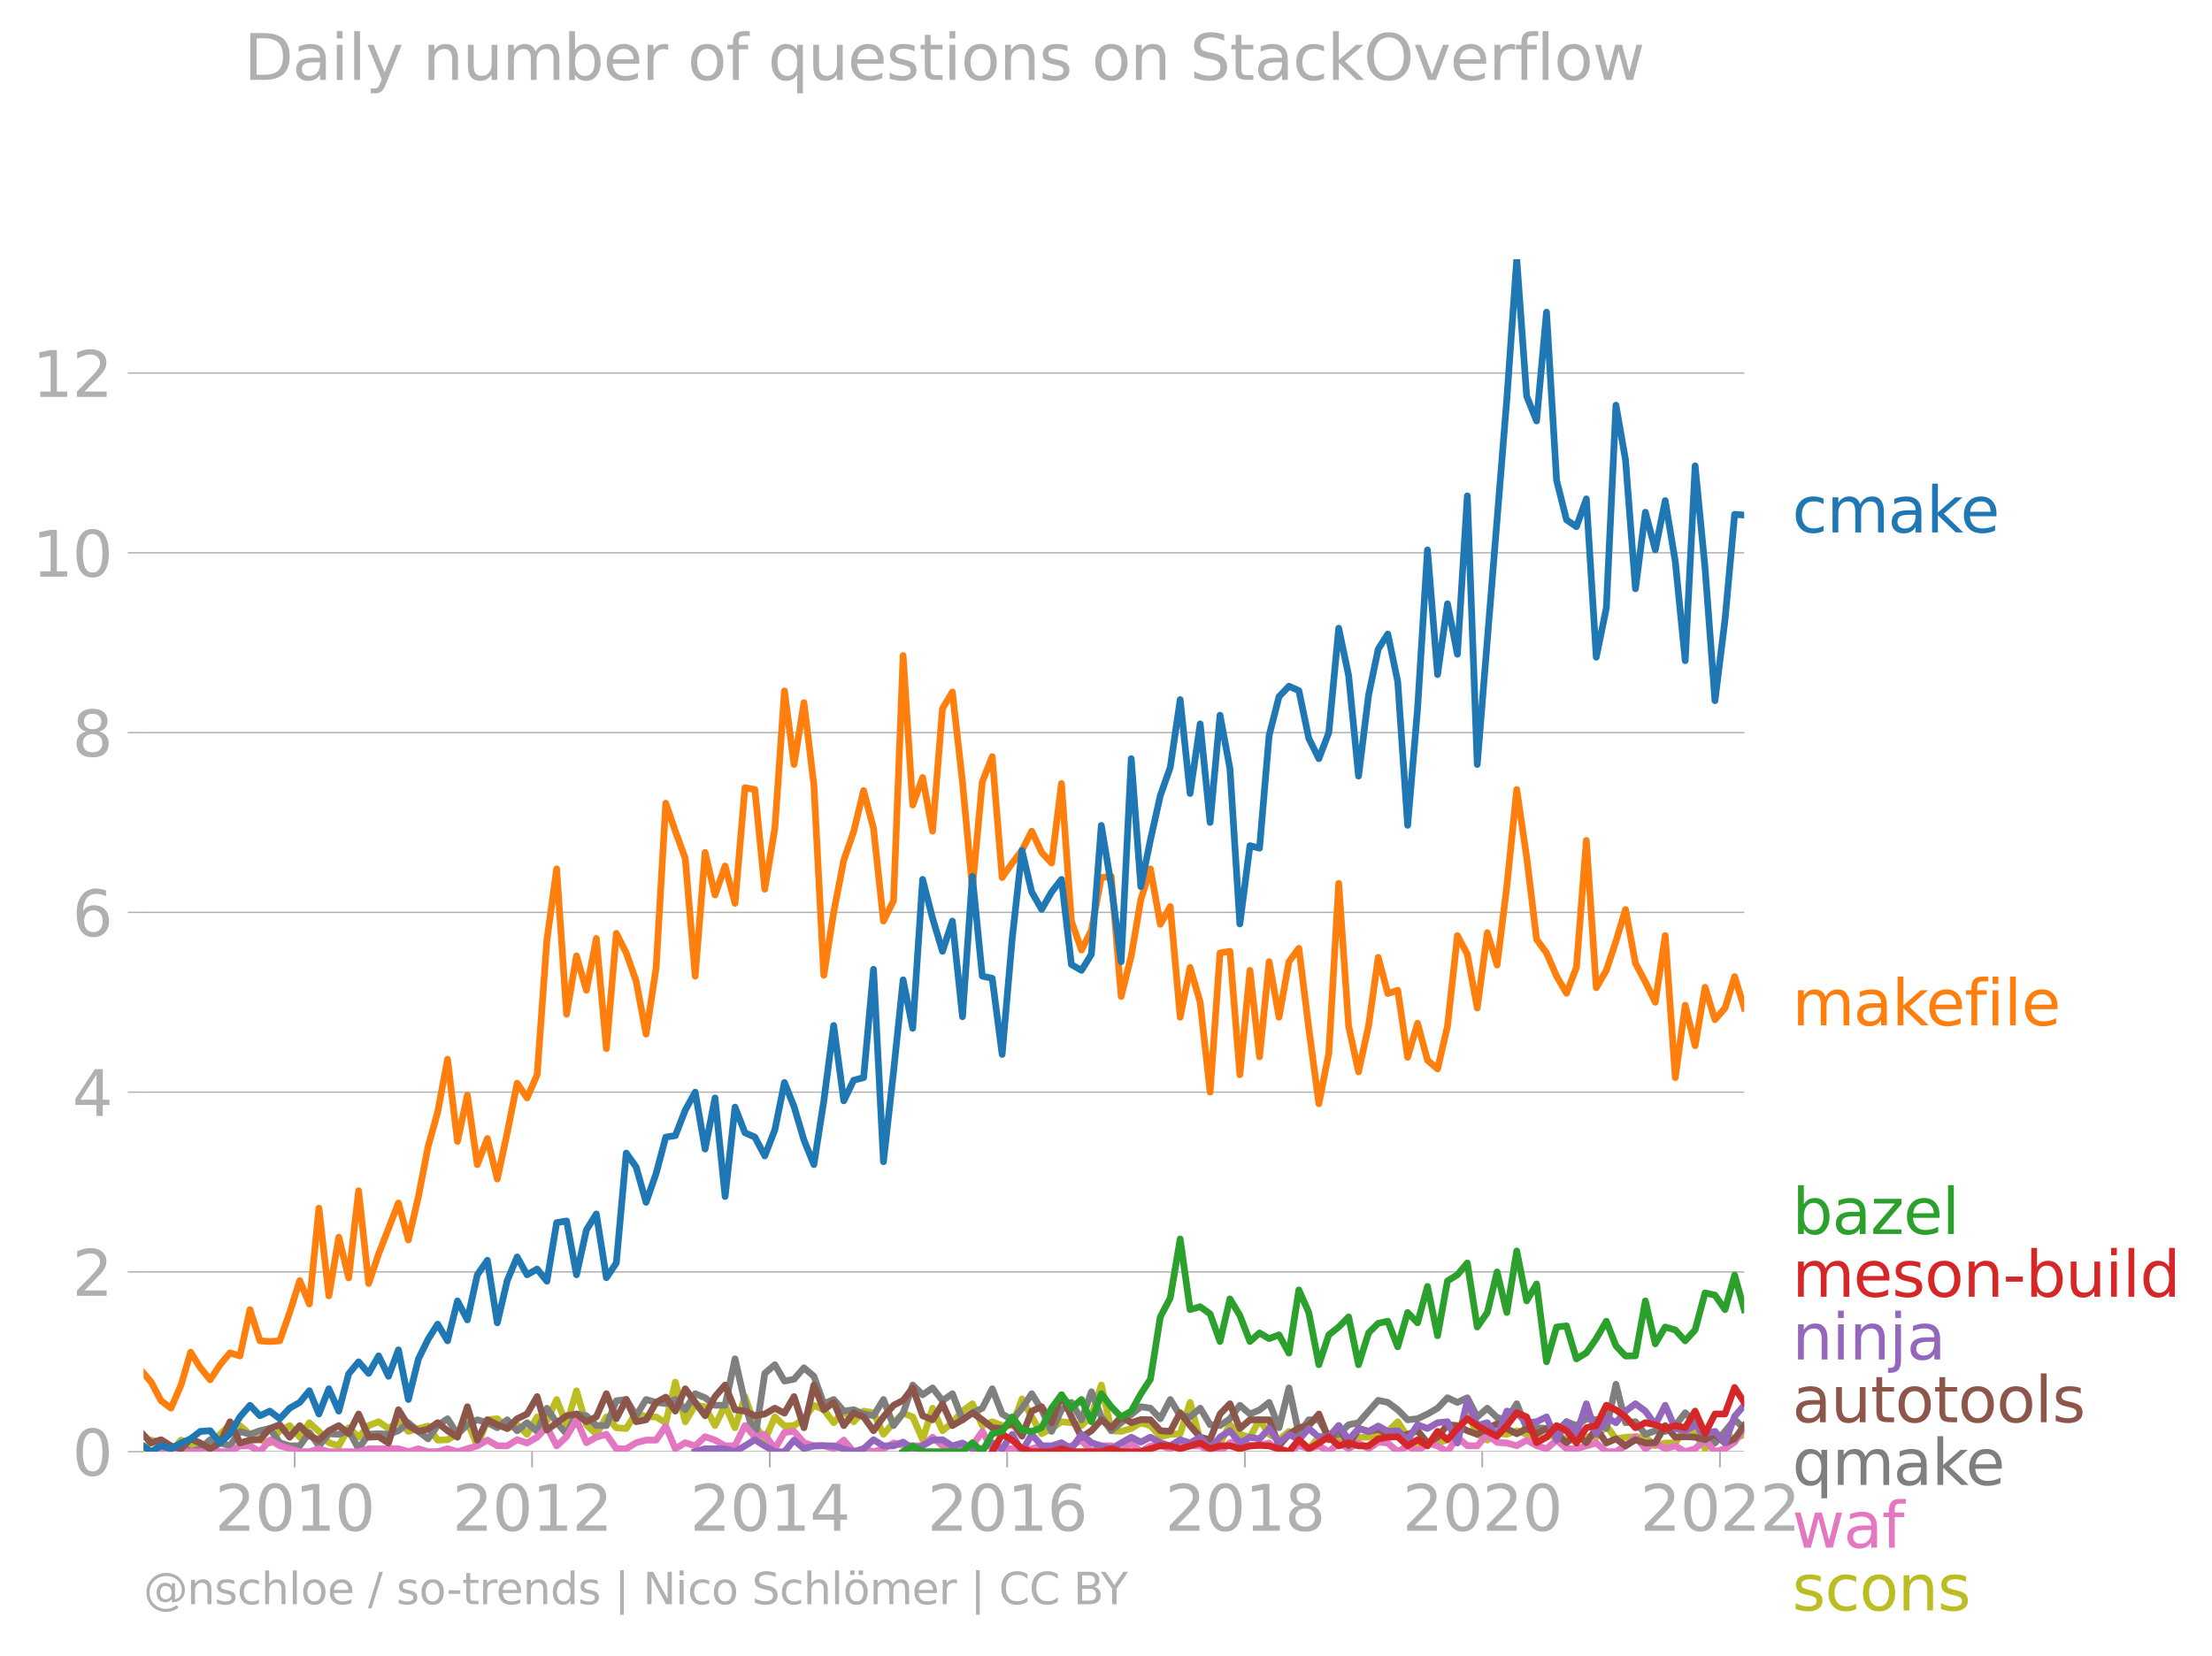 <svg xmlns:xlink="http://www.w3.org/1999/xlink" width="658.013" height="492.639" viewBox="0 0 493.51 369.479" xmlns="http://www.w3.org/2000/svg"><defs><style>*{stroke-linejoin:round;stroke-linecap:butt}</style></defs><g id="figure_1"><path d="M0 369.48h493.51V0H0v369.48z" style="fill:none" id="patch_1"/><g id="axes_1"><path d="M32.015 323.95h357.12V57.838H32.015V323.95z" style="fill:none" id="patch_2"/><g id="matplotlib.axis_1"><g id="xtick_1"><g id="line2d_1"><defs><path id="me0fb8d3f3c" d="M0 0v3.5" style="stroke:#b0b0b0;stroke-width:.4"/></defs><use xlink:href="#me0fb8d3f3c" x="65.75" y="323.95" style="fill:#b0b0b0;stroke:#b0b0b0;stroke-width:.4"/></g><g style="fill:#b0b0b0" transform="matrix(.14 0 0 -.14 47.935 341.588)" id="text_1"><defs><path id="DejaVuSans-32" d="M1228 531h2203V0H469v531q359 372 979 998 621 627 780 809 303 340 423 576 121 236 121 464 0 372-261 606-261 235-680 235-297 0-627-103-329-103-704-313v638q381 153 712 231 332 78 607 78 725 0 1156-363 431-362 431-968 0-288-108-546-107-257-392-607-78-91-497-524-418-433-1181-1211z" transform="scale(.016)"/><path id="DejaVuSans-30" d="M2034 4250q-487 0-733-480-245-479-245-1442 0-959 245-1439 246-480 733-480 491 0 736 480 246 480 246 1439 0 963-246 1442-245 480-736 480zm0 500q785 0 1199-621 414-620 414-1801 0-1178-414-1799Q2819-91 2034-91q-784 0-1198 620-414 621-414 1799 0 1181 414 1801 414 621 1198 621z" transform="scale(.016)"/><path id="DejaVuSans-31" d="M794 531h1031v3560L703 3866v575l1116 225h631V531h1031V0H794v531z" transform="scale(.016)"/></defs><use xlink:href="#DejaVuSans-32"/><use xlink:href="#DejaVuSans-30" x="63.623"/><use xlink:href="#DejaVuSans-31" x="127.246"/><use xlink:href="#DejaVuSans-30" x="190.869"/></g></g><g id="xtick_2"><use xlink:href="#me0fb8d3f3c" x="118.71" y="323.95" style="fill:#b0b0b0;stroke:#b0b0b0;stroke-width:.4" id="line2d_2"/><g style="fill:#b0b0b0" transform="matrix(.14 0 0 -.14 100.895 341.588)" id="text_2"><use xlink:href="#DejaVuSans-32"/><use xlink:href="#DejaVuSans-30" x="63.623"/><use xlink:href="#DejaVuSans-31" x="127.246"/><use xlink:href="#DejaVuSans-32" x="190.869"/></g></g><g id="xtick_3"><use xlink:href="#me0fb8d3f3c" x="171.743" y="323.95" style="fill:#b0b0b0;stroke:#b0b0b0;stroke-width:.4" id="line2d_3"/><g style="fill:#b0b0b0" transform="matrix(.14 0 0 -.14 153.928 341.588)" id="text_3"><defs><path id="DejaVuSans-34" d="M2419 4116 825 1625h1594v2491zm-166 550h794V1625h666v-525h-666V0h-628v1100H313v609l1940 2957z" transform="scale(.016)"/></defs><use xlink:href="#DejaVuSans-32"/><use xlink:href="#DejaVuSans-30" x="63.623"/><use xlink:href="#DejaVuSans-31" x="127.246"/><use xlink:href="#DejaVuSans-34" x="190.869"/></g></g><g id="xtick_4"><use xlink:href="#me0fb8d3f3c" x="224.704" y="323.95" style="fill:#b0b0b0;stroke:#b0b0b0;stroke-width:.4" id="line2d_4"/><g style="fill:#b0b0b0" transform="matrix(.14 0 0 -.14 206.889 341.588)" id="text_4"><defs><path id="DejaVuSans-36" d="M2113 2584q-425 0-674-291-248-290-248-796 0-503 248-796 249-292 674-292t673 292q248 293 248 796 0 506-248 796-248 291-673 291zm1253 1979v-575q-238 112-480 171-242 60-480 60-625 0-955-422-329-422-376-1275 184 272 462 417 279 145 613 145 703 0 1111-427 408-426 408-1160 0-719-425-1154Q2819-91 2113-91q-810 0-1238 620-428 621-428 1799 0 1106 525 1764t1409 658q238 0 480-47t505-140z" transform="scale(.016)"/></defs><use xlink:href="#DejaVuSans-32"/><use xlink:href="#DejaVuSans-30" x="63.623"/><use xlink:href="#DejaVuSans-31" x="127.246"/><use xlink:href="#DejaVuSans-36" x="190.869"/></g></g><g id="xtick_5"><use xlink:href="#me0fb8d3f3c" x="277.737" y="323.95" style="fill:#b0b0b0;stroke:#b0b0b0;stroke-width:.4" id="line2d_5"/><g style="fill:#b0b0b0" transform="matrix(.14 0 0 -.14 259.922 341.588)" id="text_5"><defs><path id="DejaVuSans-38" d="M2034 2216q-450 0-708-241-257-241-257-662 0-422 257-663 258-241 708-241t709 242q260 243 260 662 0 421-258 662-257 241-711 241zm-631 268q-406 100-633 378-226 279-226 679 0 559 398 884 399 325 1092 325 697 0 1094-325t397-884q0-400-227-679-226-278-629-378 456-106 710-416 255-309 255-755 0-679-414-1042Q2806-91 2034-91q-771 0-1186 362-414 363-414 1042 0 446 256 755 257 310 713 416zm-231 997q0-362 226-565 227-203 636-203 407 0 636 203 230 203 230 565 0 363-230 566-229 203-636 203-409 0-636-203-226-203-226-566z" transform="scale(.016)"/></defs><use xlink:href="#DejaVuSans-32"/><use xlink:href="#DejaVuSans-30" x="63.623"/><use xlink:href="#DejaVuSans-31" x="127.246"/><use xlink:href="#DejaVuSans-38" x="190.869"/></g></g><g id="xtick_6"><use xlink:href="#me0fb8d3f3c" x="330.697" y="323.95" style="fill:#b0b0b0;stroke:#b0b0b0;stroke-width:.4" id="line2d_6"/><g style="fill:#b0b0b0" transform="matrix(.14 0 0 -.14 312.882 341.588)" id="text_6"><use xlink:href="#DejaVuSans-32"/><use xlink:href="#DejaVuSans-30" x="63.623"/><use xlink:href="#DejaVuSans-32" x="127.246"/><use xlink:href="#DejaVuSans-30" x="190.869"/></g></g><g id="xtick_7"><use xlink:href="#me0fb8d3f3c" x="383.73" y="323.95" style="fill:#b0b0b0;stroke:#b0b0b0;stroke-width:.4" id="line2d_7"/><g style="fill:#b0b0b0" transform="matrix(.14 0 0 -.14 365.915 341.588)" id="text_7"><use xlink:href="#DejaVuSans-32"/><use xlink:href="#DejaVuSans-30" x="63.623"/><use xlink:href="#DejaVuSans-32" x="127.246"/><use xlink:href="#DejaVuSans-32" x="190.869"/></g></g></g><g id="matplotlib.axis_2"><g id="ytick_1"><path d="M32.015 323.95h357.12" clip-path="url(#p07a6049f40)" style="fill:none;stroke:#b0b0b0;stroke-width:.3;stroke-linecap:square" id="line2d_8"/><g id="line2d_9"><defs><path id="m49214611de" d="M0 0h-3.5" style="stroke:#b0b0b0;stroke-width:.3"/></defs><use xlink:href="#m49214611de" x="32.015" y="323.95" style="fill:#b0b0b0;stroke:#b0b0b0;stroke-width:.3"/></g><use xlink:href="#DejaVuSans-30" style="fill:#b0b0b0" transform="matrix(.14 0 0 -.14 16.108 329.269)" id="text_8"/></g><g id="ytick_2"><path d="M32.015 283.832h357.12" clip-path="url(#p07a6049f40)" style="fill:none;stroke:#b0b0b0;stroke-width:.3;stroke-linecap:square" id="line2d_10"/><use xlink:href="#m49214611de" x="32.015" y="283.832" style="fill:#b0b0b0;stroke:#b0b0b0;stroke-width:.3" id="line2d_11"/><use xlink:href="#DejaVuSans-32" style="fill:#b0b0b0" transform="matrix(.14 0 0 -.14 16.108 289.151)" id="text_9"/></g><g id="ytick_3"><path d="M32.015 243.715h357.12" clip-path="url(#p07a6049f40)" style="fill:none;stroke:#b0b0b0;stroke-width:.3;stroke-linecap:square" id="line2d_12"/><use xlink:href="#m49214611de" x="32.015" y="243.715" style="fill:#b0b0b0;stroke:#b0b0b0;stroke-width:.3" id="line2d_13"/><use xlink:href="#DejaVuSans-34" style="fill:#b0b0b0" transform="matrix(.14 0 0 -.14 16.108 249.034)" id="text_10"/></g><g id="ytick_4"><path d="M32.015 203.598h357.12" clip-path="url(#p07a6049f40)" style="fill:none;stroke:#b0b0b0;stroke-width:.3;stroke-linecap:square" id="line2d_14"/><use xlink:href="#m49214611de" x="32.015" y="203.598" style="fill:#b0b0b0;stroke:#b0b0b0;stroke-width:.3" id="line2d_15"/><use xlink:href="#DejaVuSans-36" style="fill:#b0b0b0" transform="matrix(.14 0 0 -.14 16.108 208.917)" id="text_11"/></g><g id="ytick_5"><path d="M32.015 163.48h357.12" clip-path="url(#p07a6049f40)" style="fill:none;stroke:#b0b0b0;stroke-width:.3;stroke-linecap:square" id="line2d_16"/><use xlink:href="#m49214611de" x="32.015" y="163.48" style="fill:#b0b0b0;stroke:#b0b0b0;stroke-width:.3" id="line2d_17"/><use xlink:href="#DejaVuSans-38" style="fill:#b0b0b0" transform="matrix(.14 0 0 -.14 16.108 168.8)" id="text_12"/></g><g id="ytick_6"><path d="M32.015 123.363h357.12" clip-path="url(#p07a6049f40)" style="fill:none;stroke:#b0b0b0;stroke-width:.3;stroke-linecap:square" id="line2d_18"/><use xlink:href="#m49214611de" x="32.015" y="123.363" style="fill:#b0b0b0;stroke:#b0b0b0;stroke-width:.3" id="line2d_19"/><g style="fill:#b0b0b0" transform="matrix(.14 0 0 -.14 7.2 128.682)" id="text_13"><use xlink:href="#DejaVuSans-31"/><use xlink:href="#DejaVuSans-30" x="63.623"/></g></g><g id="ytick_7"><path d="M32.015 83.245h357.12" clip-path="url(#p07a6049f40)" style="fill:none;stroke:#b0b0b0;stroke-width:.3;stroke-linecap:square" id="line2d_20"/><use xlink:href="#m49214611de" x="32.015" y="83.245" style="fill:#b0b0b0;stroke:#b0b0b0;stroke-width:.3" id="line2d_21"/><g style="fill:#b0b0b0" transform="matrix(.14 0 0 -.14 7.2 88.564)" id="text_14"><use xlink:href="#DejaVuSans-31"/><use xlink:href="#DejaVuSans-32" x="63.623"/></g></g></g><path d="m32.015 323.95 1.705-2.588 2.213.582 2.212 2.006 2.25-2.588 2.14 1.155 2.14.786 2.212-.69 2.213-2.546 2.213-2.135 2.213.194 2.249 1.941 2.212 1.208 2.213.734 2.213-2.74 2.213-1.143 2.249 2.589 2.14-3.213 2.14 1.918 2.213 2.524 2.212.712 2.213-4.055 2.213 2.114 2.249-2.589 2.213-.862 2.212 1.51 2.213-1.51 2.213 2.156 4.389-1.201 2.14 3.143 2.213-.087 2.213-1.208 2.212-2.803 2.213 5.392 2.249-5.824 2.213-.237 2.212 2.178 2.213-.84 2.213 2.134 2.249-3.882 2.176.848 2.177-4.73 2.213 5.63 2.212-7.571 2.213 7.57 2.213 2.135 2.249-3.882 2.213 2.416 2.212.172 2.213-3.515 2.213.927h2.249l2.14 1.317 2.14-9.081 2.213 8.843 2.213-3.667 2.212.323 2.213 4.206 2.249-4.53 2.213 5.005 2.212-6.945 2.213 6.276 2.213 3.43 2.249-5.177 2.14 2.034 2.14-.093 2.213-1.531 2.213-2.998 2.212.992 2.213 2.89 2.25-2.588 2.212 2.373 2.213-2.373 2.212.367 2.213 4.81 2.25-2.589 2.14-2.126 2.14.832 2.212 5.09 2.213-7.031 2.213 5.025 2.212-1.79 2.25-2.588 2.212-1.64 2.213 4.875 2.213-.862 2.212.862h2.25l2.176-5.935 2.176 3.994 2.213 3.753 2.213-1.165 2.212-1.51 2.213.216 2.25.647 2.212-2.2 2.213-6.858 2.212 10.201 2.213.151 2.25-.647 2.14-1.27 2.14.623 2.212 2.48 2.213-.539 2.213-.129 2.212-6.988 2.25 8.412 2.212 1.25 2.213-.603 2.213-4.077 2.212 2.135 2.25.648 2.14-3.929 2.14 3.281 2.212 1.208 2.213-1.855 2.213 1.855 2.213 2.028 2.249-2.588 2.212-.777 2.213.777 2.213 2.566 2.212-2.566h2.25l2.14-1.063 2.14-.232 2.213-2.156 2.212 3.45 2.213 1.899 2.213-.604h2.249l2.212-.734 2.213-1.855 2.213-4.162 2.213 4.81 2.249 1.294 2.176-1.562 2.177.267 2.212-.798 2.213.798 2.213 1.208 4.462-1.208 2.212 1.208 2.213.087 2.213-.755 2.212.108 2.25-2.589 2.14 2.958 2.14-.37 2.213-.107 2.212.108 2.213 1.898 2.213-.604h2.249l2.212-3.408 2.213 1.466 2.213 3.214 2.213-1.92 2.249-1.294 2.14 1.017 2.14-1.017h0" clip-path="url(#p07a6049f40)" style="fill:none;stroke:#bcbd22;stroke-width:1.5;stroke-linecap:square" id="line2d_22"/><path d="m35.933 323.95 4.461-1.294 2.14 1.294 2.14-.647 2.213-2.028 2.213.734 2.213.604 2.213-3.193 2.249.647 2.212-.798 2.213-.496 2.213 3.17 2.213.713h2.249l2.14-3.004 2.14 3.004 2.213-2.718 2.212.13 2.213-.799 2.213 4.034 2.249-3.236 2.213-.129 2.212.13 2.213-.799 2.213-1.79 2.249 1.941 2.14 1.664 2.14-2.958 2.213-1.531 2.213 3.472 2.212-2.135 2.213-1.1 2.249.647 2.213 1.122 2.212-1.769 2.213 2.437 2.213-1.79 2.249 1.941 2.176-5.154 2.177 3.213 2.213 2.46 2.212-4.4 2.213.387 2.213 2.2h2.249l2.213-5.543 2.212-.28 2.213 3.623 2.213-3.623 2.249.647 2.14.254 2.14-.901 2.213 2.286 2.213-3.58 2.212.906 2.213 1.682h2.249l2.213-10.375 2.212 9.728 2.213 8.325 2.213-14.796 2.249-1.94 2.14 3.65 2.14-.416 2.213-2.545 2.213 1.898 2.212 6.126 2.213-.95 2.25 2.589 2.212-.302 2.213.95 2.212.387 2.213-3.623 2.25 5.823 2.14-2.773 2.14-6.285 2.212 2.178 2.213-1.531 2.213 2.868 2.212-1.574 2.25 5.823 2.212-1.574 2.213-1.014 2.213-4.335 2.212 5.63 2.25 1.293 2.176-2.566 2.176-3.257 2.213 3.58 2.213 4.831 2.212-4.83 2.213-1.64 2.25 3.882 2.212-6.255 2.213 5.608 2.212 3.084 6.602-5.349 2.14.324 2.213 2.351 2.213-4.292 2.213 3.623 2.212.26 2.25-1.942 2.212 3.688 2.213.194 2.213-1.531 2.212-2.998 2.25 1.941 2.14-.901 2.14-1.687 2.212 5.65 2.213-8.885 2.213 10.223 2.213-3.106h2.249l2.212 3.775 2.213-.54 2.213-2.135 2.212-.453 4.39-4.991 2.14.462 2.213 1.64 2.212 2.242 2.213-.237 2.213-1.057 2.249-1.294 2.212-2.33 2.213 1.036 2.213-1.035 2.213 4.27 2.249-1.941 2.176 2.097 2.177.491 2.212-3.58 2.213 5.521 2.213-.172 2.213.172 2.249.647 2.212-2.156 2.213.862 2.213-1.531 2.212.237 2.25 1.941 2.14-9.867 2.14 8.573 2.213-.215 2.212 2.803 2.213-.798 2.213.151 2.249-1.294 2.212-2.868 2.213 2.221 2.213 3.796 2.213.734 2.249-2.589 2.14-2.634 2.14 1.987h0" clip-path="url(#p07a6049f40)" style="fill:none;stroke:#7f7f7f;stroke-width:1.5;stroke-linecap:square" id="line2d_23"/><path d="m33.72 323.95 2.213-.669 2.212.669h6.53l2.212-.669 2.213.669h2.213l2.213-1.294h2.249l2.212 1.294 2.213-2.588 2.213 1.25 4.462 1.338h2.14l2.14-.647 2.213.647h6.638l2.249-.647 6.638-.022 2.213.669 2.249-.647 2.14.647h2.14l2.213-.669 2.213.669 4.425-1.294 2.249-1.294 2.213 1.25 2.212.044 2.213-1.38 2.213.733 2.249-1.294 2.176-2.299 2.177 4.24 2.213-2.05 2.212-3.774 2.213 5.112 2.213-1.23 2.249-.647 2.213 3.214 2.212.022 2.213-1.36 2.213-.581h2.249l2.14-3.143 2.14 5.084 2.213-1.36 2.213.713 2.212-2.05 2.213.756 2.249 1.294 2.213-.043 2.212-4.487 2.213 2.48 2.213-.539 2.249 3.236 2.14-3.651 2.14-.232 2.213 2.524 2.213.712 2.212-.043 2.213.69 2.25-1.941 2.212 2.588 2.213-.647 2.212.647 2.213-.647 2.25-1.294 2.14.508 2.14.139 2.212-.043 2.213-1.898 2.213 1.898 2.212.69h2.25l2.212-.69 2.213-3.193 2.213 3.861 4.461.022 2.177.647 4.389-1.337 2.213.69 2.212-.022 2.213-.625 2.25-1.294 2.212 2.588 2.213-1.294 2.212-.043 2.213 1.337 2.25-1.941 2.14 1.94 2.14-1.293 2.212-.043 2.213.69 2.213-1.36 2.212.713h2.25l2.212 1.294h2.213l2.213-2.006 2.212-.582 2.25 1.294 2.14-.139 2.14-.508 2.212 1.94h2.213l2.213-1.336 2.213.69 2.249-.647 2.212 1.294 2.213-1.941 2.213 1.272 2.212-1.272 2.25 1.294 2.14-1.502 2.14.208 2.213 1.94 2.212-1.293 2.213 1.294 2.213-1.941 2.249.647 2.212 1.294 2.213-3.235 2.213 1.898 2.213.043 2.249-2.589 2.176 1.808 2.177.134 2.212.604 2.213-1.251 2.213 1.25 2.213.69 2.249-1.94 2.212 1.92 2.213.02 4.425-1.293 2.25 1.94h2.14l2.14-1.293 2.213-2.05 2.212 2.697 2.213-1.36 2.213 1.36 2.249-.647 2.212 1.294 2.213-.647 2.213-2.028 2.213 2.675 2.249-.647 2.14-1.502 2.14-3.028h0" clip-path="url(#p07a6049f40)" style="fill:none;stroke:#e377c2;stroke-width:1.5;stroke-linecap:square" id="line2d_24"/><g style="fill:#1f77b4" transform="matrix(.14 0 0 -.14 399.849 118.814)" id="text_15"><defs><path id="DejaVuSans-63" d="M3122 3366v-538q-244 135-489 202t-495 67q-560 0-870-355-309-354-309-995t309-996q310-354 870-354 250 0 495 67t489 202V134Q2881 22 2623-34q-257-57-548-57-791 0-1257 497-465 497-465 1341 0 856 470 1346 471 491 1290 491 265 0 518-55 253-54 491-163z" transform="scale(.016)"/><path id="DejaVuSans-6d" d="M3328 2828q216 388 516 572t706 184q547 0 844-383 297-382 297-1088V0h-578v2094q0 503-179 746-178 244-543 244-447 0-707-297-259-296-259-809V0h-578v2094q0 506-178 748t-550 242q-441 0-701-298-259-298-259-808V0H581v3500h578v-544q197 322 472 475t653 153q382 0 649-194 267-193 395-562z" transform="scale(.016)"/><path id="DejaVuSans-61" d="M2194 1759q-697 0-966-159t-269-544q0-306 202-486 202-179 548-179 479 0 768 339t289 901v128h-572zm1147 238V0h-575v531q-197-318-491-470T1556-91q-537 0-855 302-317 302-317 808 0 590 395 890 396 300 1180 300h807v57q0 397-261 614t-733 217q-300 0-585-72-284-72-546-216v532q315 122 612 182 297 61 578 61 760 0 1135-394 375-393 375-1193z" transform="scale(.016)"/><path id="DejaVuSans-6b" d="M581 4863h578V1991l1716 1509h734L1753 1863 3688 0h-750L1159 1709V0H581v4863z" transform="scale(.016)"/><path id="DejaVuSans-65" d="M3597 1894v-281H953q38-594 358-905t892-311q331 0 642 81t618 244V178Q3153 47 2828-22t-659-69q-838 0-1327 487-489 488-489 1320 0 859 464 1363 464 505 1252 505 706 0 1117-455 411-454 411-1235zm-575 169q-6 471-264 752-258 282-683 282-481 0-770-272t-333-766l2050 4z" transform="scale(.016)"/></defs><use xlink:href="#DejaVuSans-63"/><use xlink:href="#DejaVuSans-6d" x="54.98"/><use xlink:href="#DejaVuSans-61" x="152.393"/><use xlink:href="#DejaVuSans-6b" x="213.672"/><use xlink:href="#DejaVuSans-65" x="267.957"/></g><g style="fill:#ff7f0e" transform="matrix(.14 0 0 -.14 399.849 228.814)" id="text_16"><defs><path id="DejaVuSans-66" d="M2375 4863v-479h-550q-309 0-430-125-120-125-120-450v-309h947v-447h-947V0H697v3053H147v447h550v244q0 584 272 851 272 268 862 268h544z" transform="scale(.016)"/><path id="DejaVuSans-69" d="M603 3500h575V0H603v3500zm0 1363h575v-729H603v729z" transform="scale(.016)"/><path id="DejaVuSans-6c" d="M603 4863h575V0H603v4863z" transform="scale(.016)"/></defs><use xlink:href="#DejaVuSans-6d"/><use xlink:href="#DejaVuSans-61" x="97.412"/><use xlink:href="#DejaVuSans-6b" x="158.691"/><use xlink:href="#DejaVuSans-65" x="212.977"/><use xlink:href="#DejaVuSans-66" x="274.5"/><use xlink:href="#DejaVuSans-69" x="309.705"/><use xlink:href="#DejaVuSans-6c" x="337.488"/><use xlink:href="#DejaVuSans-65" x="365.271"/></g><g style="fill:#2ca02c" transform="matrix(.14 0 0 -.14 399.849 275.368)" id="text_17"><defs><path id="DejaVuSans-62" d="M3116 1747q0 634-261 995t-717 361q-457 0-718-361t-261-995q0-634 261-995t718-361q456 0 717 361t261 995zM1159 2969q182 312 458 463 277 152 661 152 638 0 1036-506 399-506 399-1331T3314 415Q2916-91 2278-91q-384 0-661 152-276 152-458 464V0H581v4863h578V2969z" transform="scale(.016)"/><path id="DejaVuSans-7a" d="M353 3500h2731v-525L922 459h2162V0H275v525l2163 2516H353v459z" transform="scale(.016)"/></defs><use xlink:href="#DejaVuSans-62"/><use xlink:href="#DejaVuSans-61" x="63.477"/><use xlink:href="#DejaVuSans-7a" x="124.756"/><use xlink:href="#DejaVuSans-65" x="177.246"/><use xlink:href="#DejaVuSans-6c" x="238.77"/></g><g style="fill:#d62728" transform="matrix(.14 0 0 -.14 399.849 289.368)" id="text_18"><defs><path id="DejaVuSans-73" d="M2834 3397v-544q-243 125-506 187-262 63-544 63-428 0-642-131t-214-394q0-200 153-314t616-217l197-44q612-131 870-370t258-667q0-488-386-773Q2250-91 1575-91q-281 0-586 55T347 128v594q319-166 628-249 309-82 613-82 406 0 624 139 219 139 219 392 0 234-158 359-157 125-692 241l-200 47q-534 112-772 345-237 233-237 639 0 494 350 762 350 269 994 269 318 0 599-47 282-46 519-140z" transform="scale(.016)"/><path id="DejaVuSans-6f" d="M1959 3097q-462 0-731-361t-269-989q0-628 267-989 268-361 733-361 460 0 728 362 269 363 269 988 0 622-269 986-268 364-728 364zm0 487q750 0 1178-488 429-487 429-1349 0-859-429-1349Q2709-91 1959-91q-753 0-1180 489-426 490-426 1349 0 862 426 1349 427 488 1180 488z" transform="scale(.016)"/><path id="DejaVuSans-6e" d="M3513 2113V0h-575v2094q0 497-194 743-194 247-581 247-466 0-735-297-269-296-269-809V0H581v3500h578v-544q207 316 486 472 280 156 646 156 603 0 912-373 310-373 310-1098z" transform="scale(.016)"/><path id="DejaVuSans-2d" d="M313 2009h1684v-512H313v512z" transform="scale(.016)"/><path id="DejaVuSans-75" d="M544 1381v2119h575V1403q0-497 193-746 194-248 582-248 465 0 735 297 271 297 271 810v1984h575V0h-575v538q-209-319-486-474-276-155-642-155-603 0-916 375-312 375-312 1097zm1447 2203z" transform="scale(.016)"/><path id="DejaVuSans-64" d="M2906 2969v1894h575V0h-575v525q-181-312-458-464-276-152-664-152-634 0-1033 506-398 507-398 1332t398 1331q399 506 1033 506 388 0 664-152 277-151 458-463zM947 1747q0-634 261-995t717-361q456 0 718 361 263 361 263 995t-263 995q-262 361-718 361t-717-361q-261-361-261-995z" transform="scale(.016)"/></defs><use xlink:href="#DejaVuSans-6d"/><use xlink:href="#DejaVuSans-65" x="97.412"/><use xlink:href="#DejaVuSans-73" x="158.936"/><use xlink:href="#DejaVuSans-6f" x="211.035"/><use xlink:href="#DejaVuSans-6e" x="272.217"/><use xlink:href="#DejaVuSans-2d" x="335.596"/><use xlink:href="#DejaVuSans-62" x="371.68"/><use xlink:href="#DejaVuSans-75" x="435.156"/><use xlink:href="#DejaVuSans-69" x="498.535"/><use xlink:href="#DejaVuSans-6c" x="526.318"/><use xlink:href="#DejaVuSans-64" x="554.102"/></g><g style="fill:#9467bd" transform="matrix(.14 0 0 -.14 399.849 303.368)" id="text_19"><defs><path id="DejaVuSans-6a" d="M603 3500h575V-63q0-668-255-968-254-300-820-300h-219v487H38q328 0 446 152Q603-541 603-63v3563zm0 1363h575v-729H603v729z" transform="scale(.016)"/></defs><use xlink:href="#DejaVuSans-6e"/><use xlink:href="#DejaVuSans-69" x="63.379"/><use xlink:href="#DejaVuSans-6e" x="91.162"/><use xlink:href="#DejaVuSans-6a" x="154.541"/><use xlink:href="#DejaVuSans-61" x="182.324"/></g><g style="fill:#8c564b" transform="matrix(.14 0 0 -.14 399.849 317.368)" id="text_20"><defs><path id="DejaVuSans-74" d="M1172 4494v-994h1184v-447H1172V1153q0-428 117-550t477-122h590V0h-590q-666 0-919 248-253 249-253 905v1900H172v447h422v994h578z" transform="scale(.016)"/></defs><use xlink:href="#DejaVuSans-61"/><use xlink:href="#DejaVuSans-75" x="61.279"/><use xlink:href="#DejaVuSans-74" x="124.658"/><use xlink:href="#DejaVuSans-6f" x="163.867"/><use xlink:href="#DejaVuSans-74" x="225.049"/><use xlink:href="#DejaVuSans-6f" x="264.258"/><use xlink:href="#DejaVuSans-6f" x="325.439"/><use xlink:href="#DejaVuSans-6c" x="386.621"/><use xlink:href="#DejaVuSans-73" x="414.404"/></g><g style="fill:#e377c2" transform="matrix(.14 0 0 -.14 399.849 345.368)" id="text_21"><defs><path id="DejaVuSans-77" d="M269 3500h575l719-2731 715 2731h678l719-2731 716 2731h575L4050 0h-678l-753 2869L1863 0h-679L269 3500z" transform="scale(.016)"/></defs><use xlink:href="#DejaVuSans-77"/><use xlink:href="#DejaVuSans-61" x="81.787"/><use xlink:href="#DejaVuSans-66" x="143.066"/></g><g style="fill:#7f7f7f" transform="matrix(.14 0 0 -.14 399.849 331.368)" id="text_22"><defs><path id="DejaVuSans-71" d="M947 1747q0-634 261-995t717-361q456 0 718 361 263 361 263 995t-263 995q-262 361-718 361t-717-361q-261-361-261-995zM2906 525q-181-312-458-464-276-152-664-152-634 0-1033 506-398 507-398 1332t398 1331q399 506 1033 506 388 0 664-152 277-151 458-463v531h575v-4831h-575V525z" transform="scale(.016)"/></defs><use xlink:href="#DejaVuSans-71"/><use xlink:href="#DejaVuSans-6d" x="63.477"/><use xlink:href="#DejaVuSans-61" x="160.889"/><use xlink:href="#DejaVuSans-6b" x="222.168"/><use xlink:href="#DejaVuSans-65" x="276.453"/></g><g style="fill:#bcbd22" transform="matrix(.14 0 0 -.14 399.849 359.368)" id="text_23"><use xlink:href="#DejaVuSans-73"/><use xlink:href="#DejaVuSans-63" x="52.1"/><use xlink:href="#DejaVuSans-6f" x="107.08"/><use xlink:href="#DejaVuSans-6e" x="168.262"/><use xlink:href="#DejaVuSans-73" x="231.641"/></g><g style="fill:#b0b0b0" transform="matrix(.097 0 0 -.097 32.015 357.986)" id="text_24"><defs><path id="DejaVuSans-40" d="M2381 1678q0-447 222-702 222-254 610-254 384 0 604 256 221 256 221 700 0 438-225 695-225 258-607 258-378 0-602-256-223-256-223-697zm1703-934q-187-241-429-355t-564-114q-538 0-874 389t-336 1014q0 625 337 1015 338 391 873 391 322 0 565-117 244-117 428-354v409h447V722q457 69 714 417 258 349 258 902 0 334-99 628-98 294-298 544-325 409-792 626t-1017 217q-384 0-738-102-353-101-653-301-490-319-767-836-276-517-276-1120 0-497 179-932 180-434 521-765 328-325 759-495 431-171 922-171 403 0 792 136t714 389l281-347q-390-303-851-464t-936-161q-578 0-1091 205-512 205-912 595Q841 78 631 592q-209 514-209 1105 0 569 212 1084 213 516 607 907 403 396 931 607t1119 211q662 0 1229-272 568-271 952-771 234-307 357-666 124-359 124-744 0-822-497-1297T4084 263v481z" transform="scale(.016)"/><path id="DejaVuSans-68" d="M3513 2113V0h-575v2094q0 497-194 743-194 247-581 247-466 0-735-297-269-296-269-809V0H581v4863h578V2956q207 316 486 472 280 156 646 156 603 0 912-373 310-373 310-1098z" transform="scale(.016)"/><path id="DejaVuSans-2f" d="M1625 4666h531L531-594H0l1625 5260z" transform="scale(.016)"/><path id="DejaVuSans-72" d="M2631 2963q-97 56-211 82-114 27-251 27-488 0-749-317t-261-911V0H581v3500h578v-544q182 319 472 473 291 155 707 155 59 0 131-8 72-7 159-23l3-590z" transform="scale(.016)"/><path id="DejaVuSans-7c" d="M1344 4891v-6400H813v6400h531z" transform="scale(.016)"/><path id="DejaVuSans-4e" d="M628 4666h850L3547 763v3903h612V0h-850L1241 3903V0H628v4666z" transform="scale(.016)"/><path id="DejaVuSans-53" d="M3425 4513v-616q-359 172-678 256-319 85-616 85-515 0-795-200t-280-569q0-310 186-468 186-157 705-254l381-78q706-135 1042-474t336-907q0-679-455-1029Q2797-91 1919-91q-331 0-705 75-373 75-773 222v650q384-215 753-325 369-109 725-109 540 0 834 212 294 213 294 607 0 343-211 537t-692 291l-385 75q-706 140-1022 440-315 300-315 835 0 619 436 975t1201 356q329 0 669-60 341-59 697-177z" transform="scale(.016)"/><path id="DejaVuSans-f6" d="M1959 3097q-462 0-731-361t-269-989q0-628 267-989 268-361 733-361 460 0 728 362 269 363 269 988 0 622-269 986-268 364-728 364zm0 487q750 0 1178-488 429-487 429-1349 0-859-429-1349Q2709-91 1959-91q-753 0-1180 489-426 490-426 1349 0 862 426 1349 427 488 1180 488zm295 1266h634v-631h-634v631zm-1222 0h634v-631h-634v631z" transform="scale(.016)"/><path id="DejaVuSans-43" d="M4122 4306v-665q-319 297-680 443-361 147-767 147-800 0-1225-489t-425-1414q0-922 425-1411t1225-489q406 0 767 147t680 444V359q-331-225-702-338-370-112-782-112-1060 0-1670 648-609 649-609 1771 0 1125 609 1773 610 649 1670 649 418 0 788-111 371-111 696-333z" transform="scale(.016)"/><path id="DejaVuSans-42" d="M1259 2228V519h1013q509 0 754 211 246 211 246 645 0 438-246 645-245 208-754 208H1259zm0 1919V2741h935q462 0 688 173 227 174 227 530 0 353-227 528-226 175-688 175h-935zm-631 519h1613q722 0 1112-300 391-300 391-853 0-429-200-682t-588-315q466-100 724-418 258-317 258-792 0-625-425-966Q3088 0 2303 0H628v4666z" transform="scale(.016)"/><path id="DejaVuSans-59" d="M-13 4666h679l1293-1919 1285 1919h678L2272 2222V0h-634v2222L-13 4666z" transform="scale(.016)"/></defs><use xlink:href="#DejaVuSans-40"/><use xlink:href="#DejaVuSans-6e" x="100"/><use xlink:href="#DejaVuSans-73" x="163.379"/><use xlink:href="#DejaVuSans-63" x="215.479"/><use xlink:href="#DejaVuSans-68" x="270.459"/><use xlink:href="#DejaVuSans-6c" x="333.838"/><use xlink:href="#DejaVuSans-6f" x="361.621"/><use xlink:href="#DejaVuSans-65" x="422.803"/><use xlink:href="#DejaVuSans-20" x="484.326"/><use xlink:href="#DejaVuSans-2f" x="516.113"/><use xlink:href="#DejaVuSans-20" x="549.805"/><use xlink:href="#DejaVuSans-73" x="581.592"/><use xlink:href="#DejaVuSans-6f" x="633.691"/><use xlink:href="#DejaVuSans-2d" x="696.748"/><use xlink:href="#DejaVuSans-74" x="732.832"/><use xlink:href="#DejaVuSans-72" x="772.041"/><use xlink:href="#DejaVuSans-65" x="810.904"/><use xlink:href="#DejaVuSans-6e" x="872.428"/><use xlink:href="#DejaVuSans-64" x="935.807"/><use xlink:href="#DejaVuSans-73" x="999.283"/><use xlink:href="#DejaVuSans-20" x="1051.383"/><use xlink:href="#DejaVuSans-7c" x="1083.17"/><use xlink:href="#DejaVuSans-20" x="1116.861"/><use xlink:href="#DejaVuSans-4e" x="1148.648"/><use xlink:href="#DejaVuSans-69" x="1223.453"/><use xlink:href="#DejaVuSans-63" x="1251.236"/><use xlink:href="#DejaVuSans-6f" x="1306.217"/><use xlink:href="#DejaVuSans-20" x="1367.398"/><use xlink:href="#DejaVuSans-53" x="1399.186"/><use xlink:href="#DejaVuSans-63" x="1462.662"/><use xlink:href="#DejaVuSans-68" x="1517.643"/><use xlink:href="#DejaVuSans-6c" x="1581.021"/><use xlink:href="#DejaVuSans-f6" x="1608.805"/><use xlink:href="#DejaVuSans-6d" x="1669.986"/><use xlink:href="#DejaVuSans-65" x="1767.398"/><use xlink:href="#DejaVuSans-72" x="1828.922"/><use xlink:href="#DejaVuSans-20" x="1870.035"/><use xlink:href="#DejaVuSans-7c" x="1901.822"/><use xlink:href="#DejaVuSans-20" x="1935.514"/><use xlink:href="#DejaVuSans-43" x="1967.301"/><use xlink:href="#DejaVuSans-43" x="2037.125"/><use xlink:href="#DejaVuSans-20" x="2106.949"/><use xlink:href="#DejaVuSans-42" x="2138.736"/><use xlink:href="#DejaVuSans-59" x="2201.84"/></g><g style="fill:#b0b0b0" transform="matrix(.14 0 0 -.14 54.43 17.838)" id="text_25"><defs><path id="DejaVuSans-44" d="M1259 4147V519h763q966 0 1414 437 448 438 448 1382 0 937-448 1373t-1414 436h-763zm-631 519h1297q1356 0 1990-564 635-564 635-1764 0-1207-638-1773Q3275 0 1925 0H628v4666z" transform="scale(.016)"/><path id="DejaVuSans-79" d="M2059-325q-243-625-475-815-231-191-618-191H506v481h338q237 0 368 113 132 112 291 531l103 262L191 3500h609L1894 763l1094 2737h609L2059-325z" transform="scale(.016)"/><path id="DejaVuSans-4f" d="M2522 4238q-688 0-1093-513-404-512-404-1397 0-881 404-1394 405-512 1093-512 687 0 1089 512 402 513 402 1394 0 885-402 1397-402 513-1089 513zm0 512q981 0 1568-658 588-658 588-1764 0-1103-588-1761Q3503-91 2522-91q-984 0-1574 656-589 657-589 1763t589 1764q590 658 1574 658z" transform="scale(.016)"/><path id="DejaVuSans-76" d="M191 3500h609L1894 563l1094 2937h609L2284 0h-781L191 3500z" transform="scale(.016)"/></defs><use xlink:href="#DejaVuSans-44"/><use xlink:href="#DejaVuSans-61" x="77.002"/><use xlink:href="#DejaVuSans-69" x="138.281"/><use xlink:href="#DejaVuSans-6c" x="166.064"/><use xlink:href="#DejaVuSans-79" x="193.848"/><use xlink:href="#DejaVuSans-20" x="253.027"/><use xlink:href="#DejaVuSans-6e" x="284.814"/><use xlink:href="#DejaVuSans-75" x="348.193"/><use xlink:href="#DejaVuSans-6d" x="411.572"/><use xlink:href="#DejaVuSans-62" x="508.984"/><use xlink:href="#DejaVuSans-65" x="572.461"/><use xlink:href="#DejaVuSans-72" x="633.984"/><use xlink:href="#DejaVuSans-20" x="675.098"/><use xlink:href="#DejaVuSans-6f" x="706.885"/><use xlink:href="#DejaVuSans-66" x="768.066"/><use xlink:href="#DejaVuSans-20" x="803.271"/><use xlink:href="#DejaVuSans-71" x="835.059"/><use xlink:href="#DejaVuSans-75" x="898.535"/><use xlink:href="#DejaVuSans-65" x="961.914"/><use xlink:href="#DejaVuSans-73" x="1023.438"/><use xlink:href="#DejaVuSans-74" x="1075.537"/><use xlink:href="#DejaVuSans-69" x="1114.746"/><use xlink:href="#DejaVuSans-6f" x="1142.529"/><use xlink:href="#DejaVuSans-6e" x="1203.711"/><use xlink:href="#DejaVuSans-73" x="1267.09"/><use xlink:href="#DejaVuSans-20" x="1319.189"/><use xlink:href="#DejaVuSans-6f" x="1350.977"/><use xlink:href="#DejaVuSans-6e" x="1412.158"/><use xlink:href="#DejaVuSans-20" x="1475.537"/><use xlink:href="#DejaVuSans-53" x="1507.324"/><use xlink:href="#DejaVuSans-74" x="1570.801"/><use xlink:href="#DejaVuSans-61" x="1610.01"/><use xlink:href="#DejaVuSans-63" x="1671.289"/><use xlink:href="#DejaVuSans-6b" x="1726.27"/><use xlink:href="#DejaVuSans-4f" x="1784.18"/><use xlink:href="#DejaVuSans-76" x="1862.891"/><use xlink:href="#DejaVuSans-65" x="1922.07"/><use xlink:href="#DejaVuSans-72" x="1983.594"/><use xlink:href="#DejaVuSans-66" x="2024.707"/><use xlink:href="#DejaVuSans-6c" x="2059.912"/><use xlink:href="#DejaVuSans-6f" x="2087.695"/><use xlink:href="#DejaVuSans-77" x="2148.877"/></g><path d="m32.015 320.189 1.705 1.82 2.213-.734 2.212 1.38 2.25.648 2.14-2.219 2.14.925 2.212 1.272 2.213-1.272 2.213-4.745 2.213 4.745 2.249-.647 2.212-.087 2.213-2.502 2.213-.84 2.213 2.782 2.249-2.589 2.14 2.242 2.14.994 2.213-2.093 2.212-1.143 2.213 1.812 2.213-4.4 2.249 5.177 2.213-.108 2.212 1.402 2.213-7.42 2.213 3.537 2.249 1.294 2.14-.485 2.14-1.456 2.213 1.79 2.213 1.446 2.212-6.795 2.213 7.442 2.249-4.53 2.213 1.1 2.212.841 2.213-2.178 2.213-1.057 2.249-3.882 2.176 7.452 4.39-3.182 2.212-.388 2.213 1.726 2.213-1.079 2.249-5.176 2.213 5.586 2.212-4.292 2.213 4.96 2.213-.43 2.249-3.883 2.14-1.179 2.14 3.12 2.213-4.982 4.425 6.017 2.213-4.27 2.249-2.588 2.213 5.521 2.212.302 2.213 1.035 2.213-.388 2.249-1.294 2.14 1.11 2.14-3.698 2.213 6.945 2.213-9.533 2.212 5.521 2.213-1.64 2.25 5.177 2.212-2.868 2.213.927 2.212 3.084 2.213-3.084 2.25-2.588 2.14-1.11 2.14-2.772 2.212 6.211 2.213.906 2.213-3.58 2.212 4.874 2.25-1.294 2.212-1.574 2.213 1.574 2.213 1.769 2.212.172 2.25-1.294 2.176 3.012 2.176-5.6 2.213-.97 2.213 3.558 2.212-6.233 2.213 4.94 2.25 4.529 2.212-1.446 2.213-2.437 2.212 1.769 2.213-2.416 2.25 1.294 2.14-.693 2.14.046 2.212 2.437 2.213.151 2.213-4.162 2.212 2.868 2.25 2.589 2.212.56 2.213-5.737 2.213-2.286 2.212 5.521 2.25-1.94h4.28l2.212 5.78 2.213-2.546 2.213-1.466 2.213-.475 2.249-2.588 2.212 5.737 2.213-3.149 2.213 4.487 2.212-3.84 2.25.647 2.14-.485 2.14 1.132 2.213.54 2.212-.54 2.213-.798 2.213 2.74 2.249-1.294 2.212-2.783 2.213.194 2.213 1.143 2.213.798 2.249-1.294 2.176-1.048 4.39 2.213 2.212-1.165 2.213 1.165 2.213-1.165 2.249 1.294 2.212 1.877 2.213-1.877 2.213 1.877 2.212-3.17 2.25 3.235 2.14-.925 2.14 1.572 2.213-1.38 2.212.733 2.213-.065 2.213-3.818 2.249 2.589 2.212-.108 2.213.108 2.213.56 2.213-1.208 2.249 1.942 2.14-.925 2.14-2.958h0" clip-path="url(#p07a6049f40)" style="fill:none;stroke:#8c564b;stroke-width:1.5;stroke-linecap:square" id="line2d_25"/><path d="m155.094 323.95 2.212-.669 2.213.022h2.249l2.213.647 2.212-1.294 2.213-1.38 2.213 1.38 2.249 1.294h2.14l2.14-2.588 2.213 1.92 2.213-.626 2.212-.043 2.213.043 2.25.647 2.212.647 2.213-.647 2.212-2.028 2.213 1.38h2.25l2.14-.854 2.14 1.502 2.212-.69 2.213-1.251 2.213-.087 2.212 1.38 2.25-.646 2.212 1.272 2.213.022 2.213-1.36 2.212 1.36 2.25-3.236 2.176 3.883 2.176-3.883 2.213 2.546 2.213.043 2.212-.712 2.213 1.359 2.25-3.236 2.212 1.877 2.213.712 2.212.625 2.213-1.272 2.25-1.294 2.14 1.086 2.14-1.086 2.212 1.229 2.213.712 2.213-1.38 2.212.733 2.25-1.294 2.212 2.566 2.213-2.566 2.213-1.446 2.212 2.74 2.25-1.294 2.14.37 2.14-2.312 2.212 3.17 2.213-1.876 2.213 1.208 2.213-2.502 2.249 1.942 2.212-.108 2.213-2.48 2.213 3.148 2.212-2.502 2.25.647 2.14-1.201 2.14 1.201 2.213-.15 2.212 2.092 2.213-3.43 2.213.841 2.249-1.294 2.212-.215 2.213 4.745 2.213-9.426 2.213 5.543 2.249-.647 2.176 3.012 2.177-5.6 2.212.367 2.213 2.221 2.213-.215 2.213-1.079 2.249 5.177 2.212-4.098 2.213 2.803 2.213-6.815 2.212 6.815 2.25-3.882 2.14 1.317 2.14-2.611 2.213-1.64 2.212 1.64 2.213 3.041 2.213-4.335 2.249 5.176 2.212.496 2.213-1.143 2.213 1.812 2.213-.518 2.249 2.589 2.14-5.94 2.14-2.472" clip-path="url(#p07a6049f40)" style="fill:none;stroke:#9467bd;stroke-width:1.5;stroke-linecap:square" id="line2d_26"/><path d="m221.367 323.95 2.212-3.883 2.25 1.295 2.176 1.896 2.176.692h4.426l2.212-.669 2.213.669h6.675l2.212-.669 2.213.669H254.522l2.14-.647 2.212-.69 2.213.043 2.213.625 2.212-.625 2.25-.647 2.212 1.272 2.213-.625 2.213-.043 2.212.69 2.25-.647 2.14-.139 2.14.139 2.212.625 2.213.669 2.213-2.675 2.213 2.028 2.249-1.294 2.212-1.402 2.213 2.049 2.213-.712 2.212.712h2.25l2.14-1.572 2.14-.37 2.213-.107 2.212 2.049 2.213-1.38 2.213 1.38 2.249-3.236 2.212 1.855 2.213-2.502 2.213-2.178 2.213 1.531 2.249 1.294 2.176 1.071 2.177-2.365 2.212-2.868 2.213.927 2.213 5.759 2.213-1.23 2.249-2.588 2.212 1.143 2.213 2.74 2.213-3.408 2.212-.475 2.25-4.53 2.14 1.04 2.14 1.55 2.213 2.415 2.212-1.122 2.213.453 2.213.841 2.249-.647 2.212.475 2.213-3.71 2.213 5.047 2.213-4.4h2.249l2.14-5.916 2.14 3.328" clip-path="url(#p07a6049f40)" style="fill:none;stroke:#d62728;stroke-width:1.5;stroke-linecap:square" id="line2d_27"/><path d="m201.488 323.95 2.14-1.294 2.213 1.294h8.888l2.212-2.006 2.213 2.006 2.213-4.012 2.212-.518 2.25-3.235 2.176 2.923 2.176.312 2.213-.82 2.213-4.356 2.212-2.998 2.213 2.998 2.25-1.941 2.212 4.96 2.213-6.254 2.212 2.911 2.213 2.265 2.25-1.294 2.14-3.836 2.14-3.282 2.212-13.911 2.213-4.206 2.213-13.178 2.212 15.766 2.25-.647 2.212 1.596 2.213 6.169 2.213-9.512 2.212 3.688 2.25 5.824 2.14-1.918 2.14 1.27 2.212-.84 2.213 4.076 2.213-14.106 2.213 5.047 2.249 11.647 2.212-6.664 2.213-1.748 2.213-2.264 2.212 10.676 2.25-7.117 2.14-2.126 2.14-.463 2.213 5.716 2.212-7.657 2.213 2.308 2.213-8.131 2.249 11 2.212-12.23 2.213-1.359 2.213-2.652 2.213 14.3 2.249-3.236 2.176-9.059 2.177 9.06 2.212-13.74 2.213 11.151 2.213-3.796 2.213 17.384 2.249-7.765 2.212-.258 2.213 7.376 2.213-1.359 2.212-3.17 2.25-3.883 2.14 5.477 2.14 2.288 2.213-.043 2.212-12.251 2.213 9.576 2.213-3.753 2.249.648 2.212 2.437 2.213-2.437 2.213-8.261 2.213.496 2.249 3.235 2.14-7.695 2.14 7.695" clip-path="url(#p07a6049f40)" style="fill:none;stroke:#2ca02c;stroke-width:1.5;stroke-linecap:square" id="line2d_28"/><path d="m32.015 306.398 1.705 2.023 2.213 4.162 2.212 1.661 2.25-5.176 2.14-7.326 2.14 3.443 2.212 2.718 2.213-3.365 2.213-2.653 2.213.712 2.249-10.353 2.212 6.967 2.213.15 2.213-.15 2.213-6.32 2.249-7.117 2.14 5.222 2.14-21.399 2.213 19.584 2.212-13.113 2.213 9.102 2.213-19.455 2.249 20.706 2.213-6.6 4.425-11.367 2.213 8.26 2.249-9.705 2.14-11.115 2.14-7.65 2.213-11.884 2.213 18.355 2.212-10.331 2.213 15.507 2.249-5.823 2.213 9.037 2.212-10.331 2.213-11.065 2.213 3.3 2.249-5.176 2.176-30.01 2.177-15.931 2.213 32.439 2.212-13.028 2.213 7.679 2.213-11.56 2.249 24.587 2.213-25.731 2.212 4.378 2.213 6.32 2.213 11.798 2.249-14.882 2.14-36.651 2.14 6.24 2.213 6.081 2.213 26.27 2.212-27.607 2.213 9.49 2.249-6.47 2.213 8.347 2.212-25.818 2.213.41 2.213 22.237 2.249-13.588 2.14-30.666 2.14 16.43 2.213-13.803 2.213 18.333 2.212 42.512L186 203.598l2.25-11.647 2.212-6.406 2.213-9.124 2.212 8.455 2.213 20.663 2.25-4.53 2.14-54.722 2.14 33.37 2.212-6.147 2.213 11.97 2.213-27.349 2.212-3.71 2.25 20.06 2.212 23.768 2.213-23.769 2.213-5.65 2.212 27.003 2.25-3.235 2.176-2.834 2.176-4.284 2.213 4.745 2.213 2.373 2.212-17.751 2.213 30.692 2.25 6.47 2.212-4.4 2.213-11.776 2.212-.259 2.213 26.788 2.25-9.059 2.14-12.57 2.14-6.841 2.212 12.38 2.213-3.968 2.213 24.695 2.212-11.107 2.25 7.764 2.212 20.059 2.213-31.059 2.213-.366 2.212 27.543 2.25-23.294 2.14 19.296 2.14-21.237 2.212 12.401 2.213-12.401 2.213-2.977 2.213 17.859 2.249 16.823 2.212-11.28 2.213-37.896 2.213 31.878 2.212 10.18 2.25-10.352 2.14-15.206 2.14 8.088 2.213-.733 2.212 14.968 2.213-7.613 2.213 8.26 2.249 1.942 2.212-9.534 2.213-20.23 2.213 4.183 2.213 11.992 2.249-16.823 2.176 7.23 2.177-17.583 2.212-21.59 2.213 15.12 2.213 18.311 2.213 3.041 2.249 5.177 2.212 3.817 2.213-5.758 2.213-28.341 2.212 32.87 2.25-3.882 2.14-6.494 2.14-7.094 2.213 12.013 2.212 4.163 2.213 4.53 2.213-14.883 2.249 31.706 2.212-16.155 2.213 9.037 2.213-13.049 2.213 7.226 2.249-2.589 2.14-7.025 2.14 7.025h0" clip-path="url(#p07a6049f40)" style="fill:none;stroke:#ff7f0e;stroke-width:1.5;stroke-linecap:square" id="line2d_29"/><path d="m32.015 322.696 1.705 1.254 2.213-1.337 2.212.69 2.25-1.294 2.14-.925 2.14-1.664 2.212-.15 2.213 2.739 2.213-2.07 2.213-3.754 2.249-2.588 2.212 2.33 2.213-1.036 2.213 1.704 2.213-2.351 2.249-1.294 2.14-2.611 2.14 5.2 2.213-5.63 2.212 4.982 2.213-8.325 2.213-2.675 2.249 2.588 2.213-3.925 2.212 4.572 2.213-5.91 2.213 11.087 2.249-9.059 2.14-4.368 2.14-3.397 2.213 3.732 2.213-8.908 2.212 4.227 2.213-10.05 2.249-3.236 2.213 13.955 2.212-9.425 2.213-5.285 2.213 3.99 2.249-1.294 2.176 2.722 2.177-13.075 2.213-.366 2.212 12.013 2.213-10.007 2.213-3.58 2.249 14.235 2.213-3.3 2.212-24.524 2.213 3.128 2.213 7.872 2.249-6.47 2.14-8.089 2.14-.323 2.213-5.694 2.213-4.012 2.212 12.704 2.213-11.41 2.249 22 2.213-19.95 2.212 5.715 2.213.97 2.213 4.206 2.249-5.823 2.14-10.561 2.14 5.384 2.213 7.463 2.213 5.478 2.212-14.17L186 228.833l2.25 16.823 2.212-4.615 2.213-.561 2.212-24.179 2.213 42.943 2.25-20.058 2.14-20.544 2.14 10.838 2.212-33.237 2.213 8.649 2.213 7.398 2.212-6.751 2.25 21.353 2.212-31.318 2.213 22.259 2.213.474 2.212 16.996 2.25-25.882 2.176-19.657 2.176 9.304 2.213 3.861 2.213-3.86 2.212-2.826 2.213 19.002 2.25 1.294 2.212-3.58 2.213-28.773 2.212 13.394 2.213 17.018 2.25-45.294 2.14 28.563 2.14-10.446 2.212-9.9 2.213-6.276 2.213-15.12 2.212 20.943 2.25-15.529 2.212 22 2.213-23.941 2.213 11.906 2.212 34.682 2.25-17.47 2.14.554 2.14-25.143 2.212-8.67 2.213-2.33 2.213.993 2.213 10.654 2.249 4.53 2.212-5.824 2.213-23.294 2.213 10.59 2.212 22.41 2.25-18.117 2.14-10.215 2.14-3.374 2.213 10.634 2.212 32.072 2.213-26.055 2.213-35.415 2.249 27.823 2.212-15.81 2.213 11.28 2.213-35.35 2.213 59.939 6.602-81.529 2.212-31.231 2.213 30.584 2.213 5.521 2.213-24.286 2.249 37.53 2.212 8.821 2.213 1.531 2.213-6.211 2.212 35.329 2.25-11 2.14-45.248 2.14 12.248 2.213 28.73 2.212-17.083 2.213 8.39 2.213-10.978 2.249 13.588 2.212 22.13 2.213-43.483 2.213 22.755 2.213 29.657 2.249-18.118 2.14-23.479 2.14.185h0" clip-path="url(#p07a6049f40)" style="fill:none;stroke:#1f77b4;stroke-width:1.5;stroke-linecap:square" id="line2d_30"/></g></g><defs><clipPath id="p07a6049f40"><path d="M32.015 57.838h357.12V323.95H32.015z"/></clipPath></defs></svg>